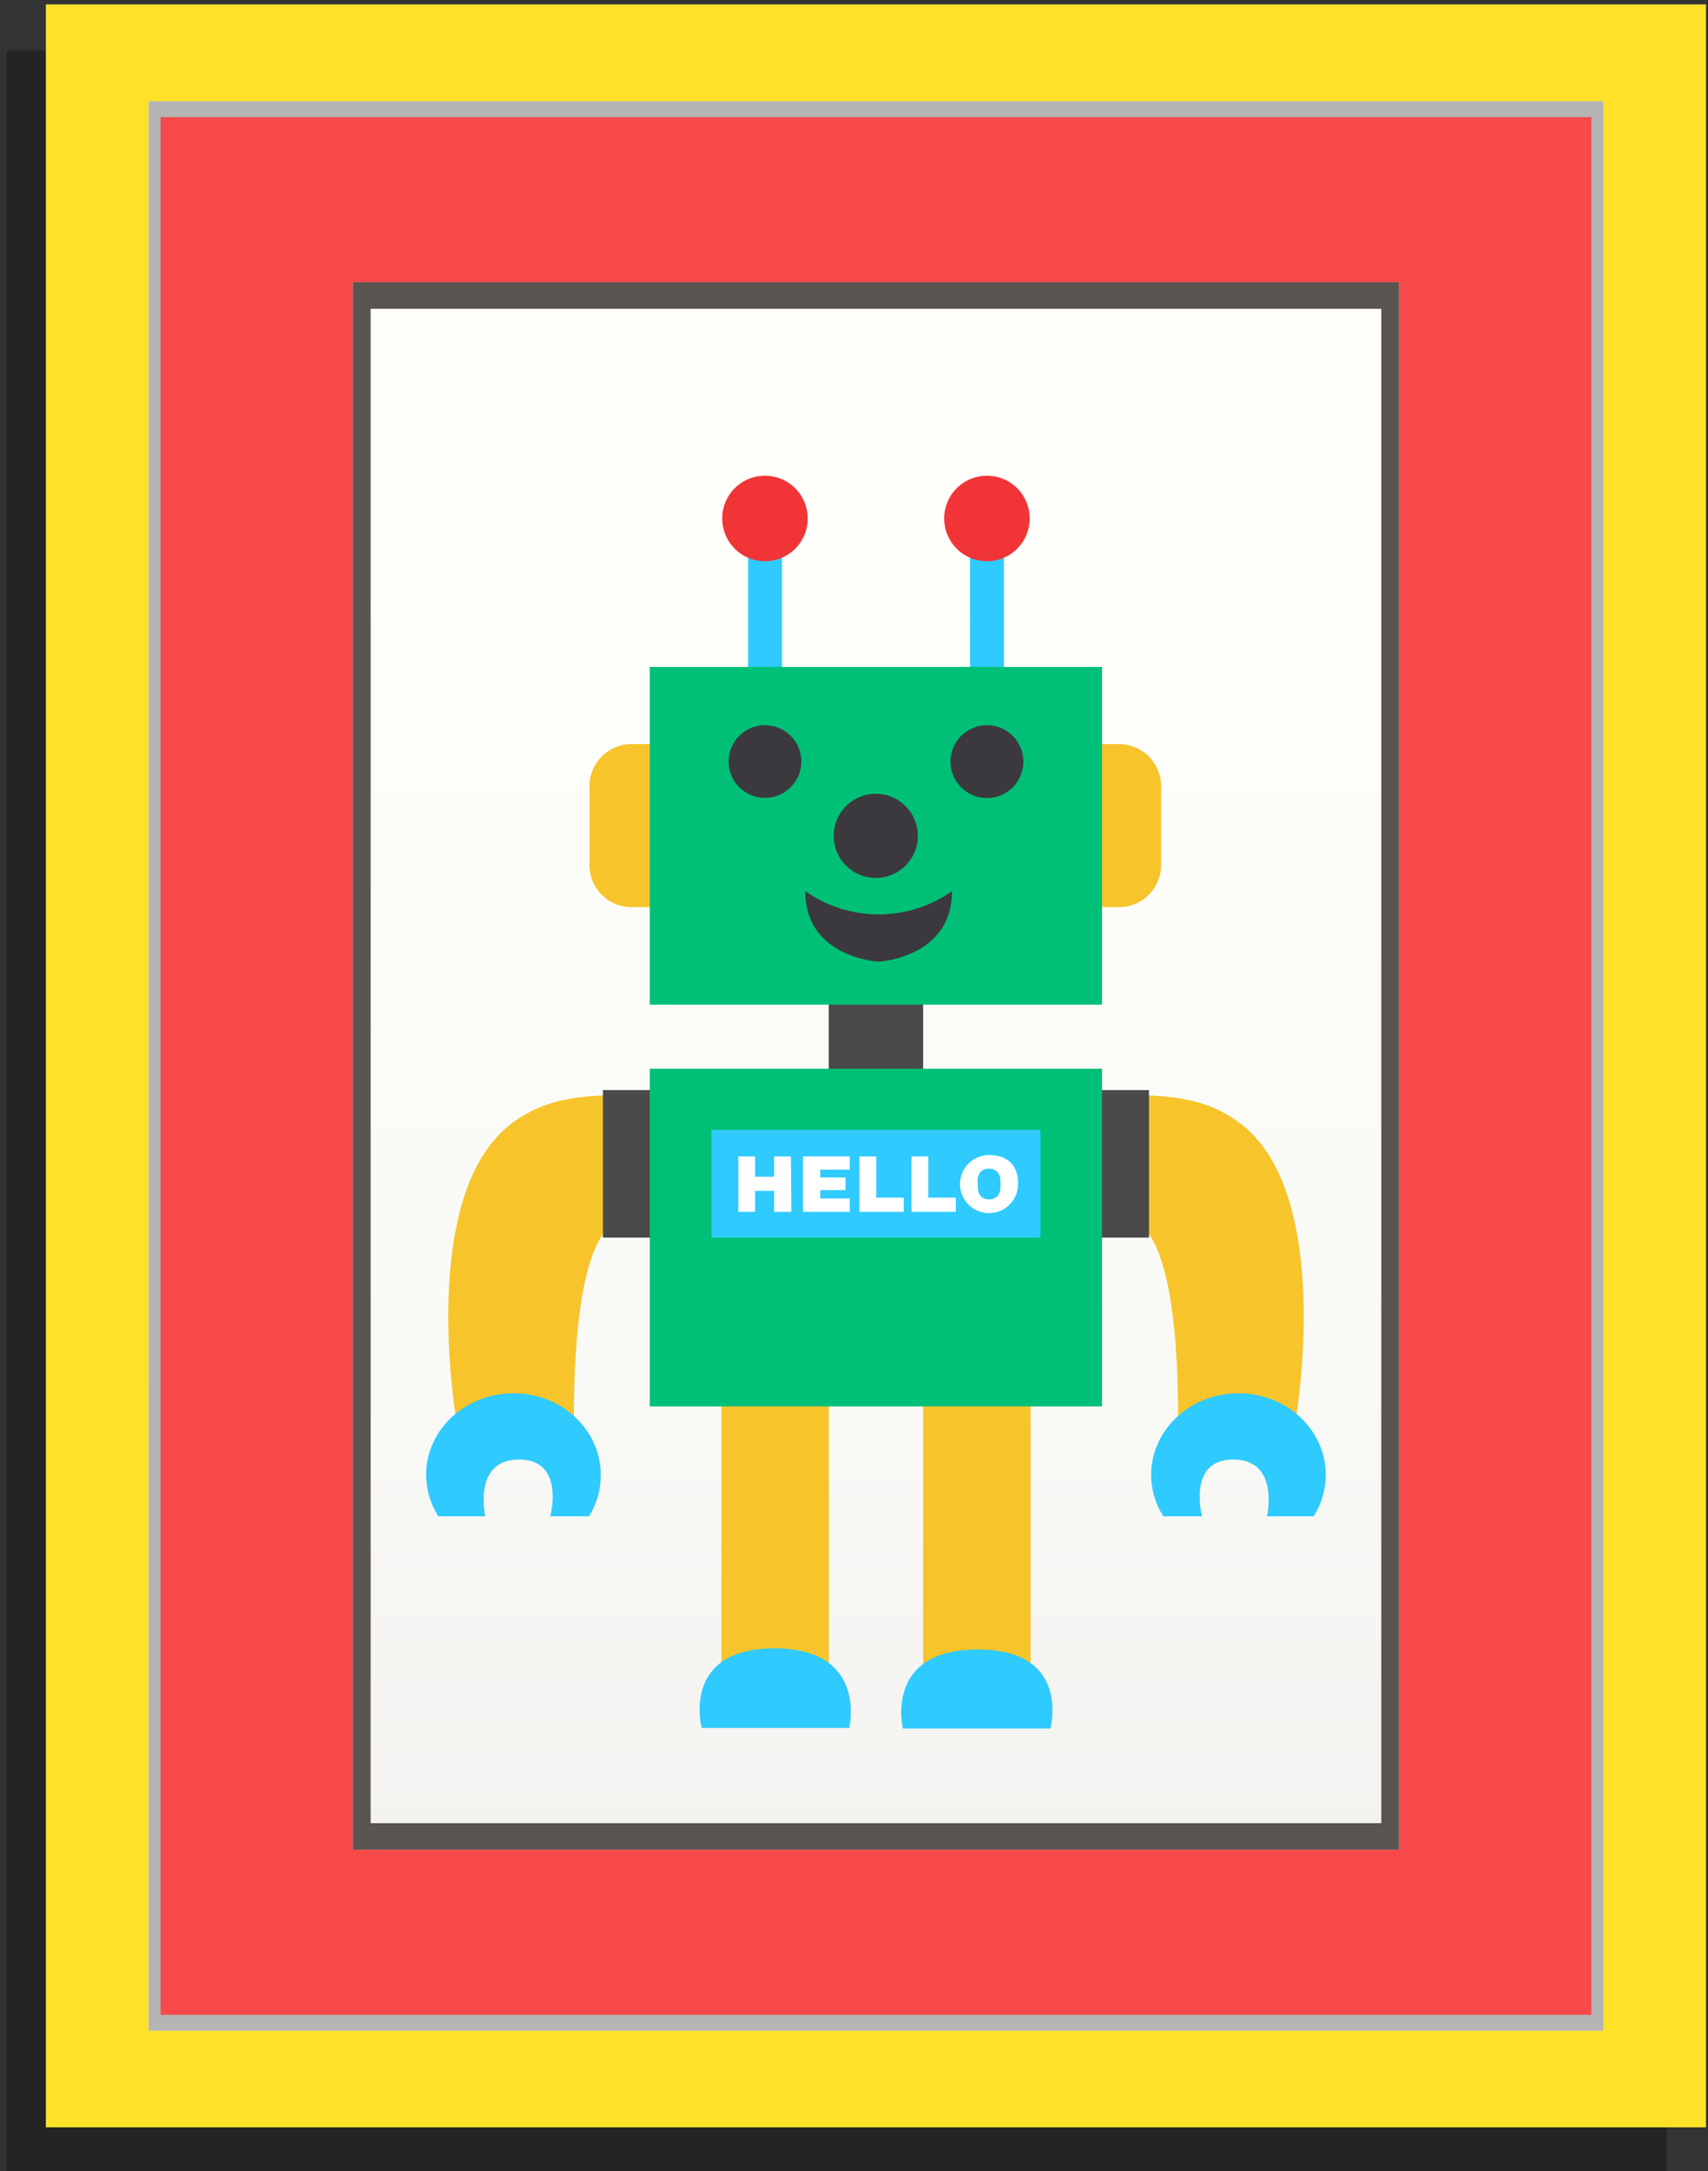 <svg id="Layer_1" data-name="Layer 1" xmlns="http://www.w3.org/2000/svg" xmlns:xlink="http://www.w3.org/1999/xlink" viewBox="0 0 203 258"><rect x="0" y="0" width="203" height="258" fill="#333333" stroke="none"/><defs><linearGradient id="linear-gradient" x1="406.96" y1="209.53" x2="229.13" y2="501.26" gradientTransform="translate(406.02 -223.98) rotate(90)" gradientUnits="userSpaceOnUse"><stop offset="0" stop-color="#fefffb"/><stop offset="0.46" stop-color="#fcfdf9"/><stop offset="0.7" stop-color="#f5f5f2"/><stop offset="0.89" stop-color="#eae7e7"/><stop offset="1" stop-color="#e0dcdd"/></linearGradient><linearGradient id="linear-gradient-2" x1="104.11" y1="63.71" x2="104.11" y2="368.19" gradientUnits="userSpaceOnUse"><stop offset="0" stop-color="#fefffb"/><stop offset="0.33" stop-color="#f9f9f6"/><stop offset="0.77" stop-color="#eae8e7"/><stop offset="1" stop-color="#e0dcdd"/></linearGradient></defs><rect x="0.77" y="6.02" width="197.29" height="252.24" opacity="0.3"/><rect x="5.47" y="0.54" width="197.29" height="252.24" fill="#dbcfb8"/><rect x="5.47" y="0.54" width="197.29" height="252.24" fill="#ffe228"/><rect x="17.66" y="12.03" width="172.91" height="229.27" fill="url(#linear-gradient)"/><rect x="17.66" y="12.03" width="172.91" height="229.27" fill="#b5b5b5"/><rect x="19.08" y="13.92" width="170.06" height="225.49" fill="#f7494a"/><rect x="41.94" y="33.54" width="124.33" height="186.25" fill="#d8d8d8"/><rect x="41.94" y="33.54" width="124.33" height="186.25" fill="#59544f"/><rect x="44.05" y="36.69" width="120.12" height="179.95" fill="url(#linear-gradient-2)"/><path d="M133.53,145s6.49-2.6,6.49,23.52a12.79,12.79,0,0,0,14,0s4.58-26.55-6.58-35c-4.32-3.29-9-3.49-16-3.38Z" fill="#f7c42b"/><path d="M156.12,180.18a9.15,9.15,0,0,0,1.45-4.93c0-5.35-4.64-9.69-10.37-9.69s-10.38,4.34-10.38,9.69a9.15,9.15,0,0,0,1.45,4.93h4.6s-1.82-6.75,3.72-6.75,4,6.75,4,6.75Z" fill="#2fcafe"/><path d="M74.69,145s-6.48-2.6-6.48,23.52a12.81,12.81,0,0,1-14,0s-4.58-26.55,6.58-35c4.33-3.29,9-3.49,16-3.38Z" fill="#f7c42b"/><path d="M52.1,180.18a9.24,9.24,0,0,1-1.45-4.93c0-5.35,4.65-9.69,10.38-9.69s10.37,4.34,10.37,9.69A9.15,9.15,0,0,1,70,180.18h-4.6s1.82-6.75-3.72-6.75-4,6.75-4,6.75Z" fill="#2fcafe"/><rect x="98.5" y="116.15" width="11.22" height="13.38" fill="#4a4a4a"/><rect x="128.6" y="129.53" width="7.96" height="17.53" fill="#4a4a4a"/><rect x="71.66" y="129.53" width="7.96" height="17.53" fill="#4a4a4a"/><rect x="85.74" y="164.35" width="12.77" height="35.52" fill="#f7c42b"/><rect x="109.72" y="164.35" width="12.77" height="35.52" fill="#f7c42b"/><path d="M83.4,205.33h17.53s2.29-9.46-8.89-9.46S83.4,205.33,83.4,205.33Z" fill="#2fcafe"/><path d="M124.84,205.4H107.31S105,196,116.2,196,124.84,205.4,124.84,205.4Z" fill="#2fcafe"/><path d="M133,107.79h-4.84V88.42H133a5,5,0,0,1,5,5v9.34A5,5,0,0,1,133,107.79Z" fill="#f7c42b"/><path d="M75.06,107.79H79.9V88.42H75.06a5,5,0,0,0-5,5v9.34A5,5,0,0,0,75.06,107.79Z" fill="#f7c42b"/><rect x="115.29" y="64.72" width="4.03" height="18.33" fill="#2fcafe"/><path d="M122.38,61.61a5.08,5.08,0,1,1-5.08-5.08A5.07,5.07,0,0,1,122.38,61.61Z" fill="#f13536"/><rect x="88.91" y="64.72" width="4.03" height="18.33" fill="#2fcafe"/><path d="M85.84,61.61a5.08,5.08,0,1,0,5.08-5.08A5.07,5.07,0,0,0,85.84,61.61Z" fill="#f13536"/><rect x="77.23" y="79.25" width="53.75" height="40.13" fill="#00c077"/><rect x="77.23" y="126.99" width="53.75" height="40.13" fill="#00c077"/><rect x="84.56" y="134.26" width="39.11" height="12.8" fill="#2fcafe"/><path d="M94.06,144H92v-2.5H89.75V144h-2v-6.59h2v2.41H92v-2.41h2Z" fill="#fff"/><path d="M95.44,144v-6.59H101v1.58H97.49v.91h3v1.51h-3v1H101V144Z" fill="#fff"/><path d="M102.14,144v-6.59h2v4.9h3.27V144Z" fill="#fff"/><path d="M108.33,144v-6.59h2v4.9h3.27V144Z" fill="#fff"/><path d="M121,140.65a3.45,3.45,0,1,1-3.45-3.4C119.71,137.25,121,138.41,121,140.65Zm-4.79-.3V141c0,.9.44,1.52,1.34,1.52s1.36-.62,1.36-1.52v-.61c0-.9-.46-1.52-1.36-1.52S116.19,139.45,116.19,140.35Z" fill="#fff"/><path d="M95.24,90.49a4.32,4.32,0,1,1-4.32-4.32A4.32,4.32,0,0,1,95.24,90.49Z" fill="#3c393e"/><path d="M121.63,90.49a4.33,4.33,0,1,1-4.33-4.32A4.33,4.33,0,0,1,121.63,90.49Z" fill="#3c393e"/><path d="M109.09,99.32a5,5,0,1,1-5-5A5,5,0,0,1,109.09,99.32Z" fill="#3c393e"/><path d="M113.15,105.89a15.16,15.16,0,0,1-17.44,0c0,7.53,7.84,8.32,8.68,8.38h.08C105.31,114.21,113.15,113.42,113.15,105.89Z" fill="#3c393e"/></svg>